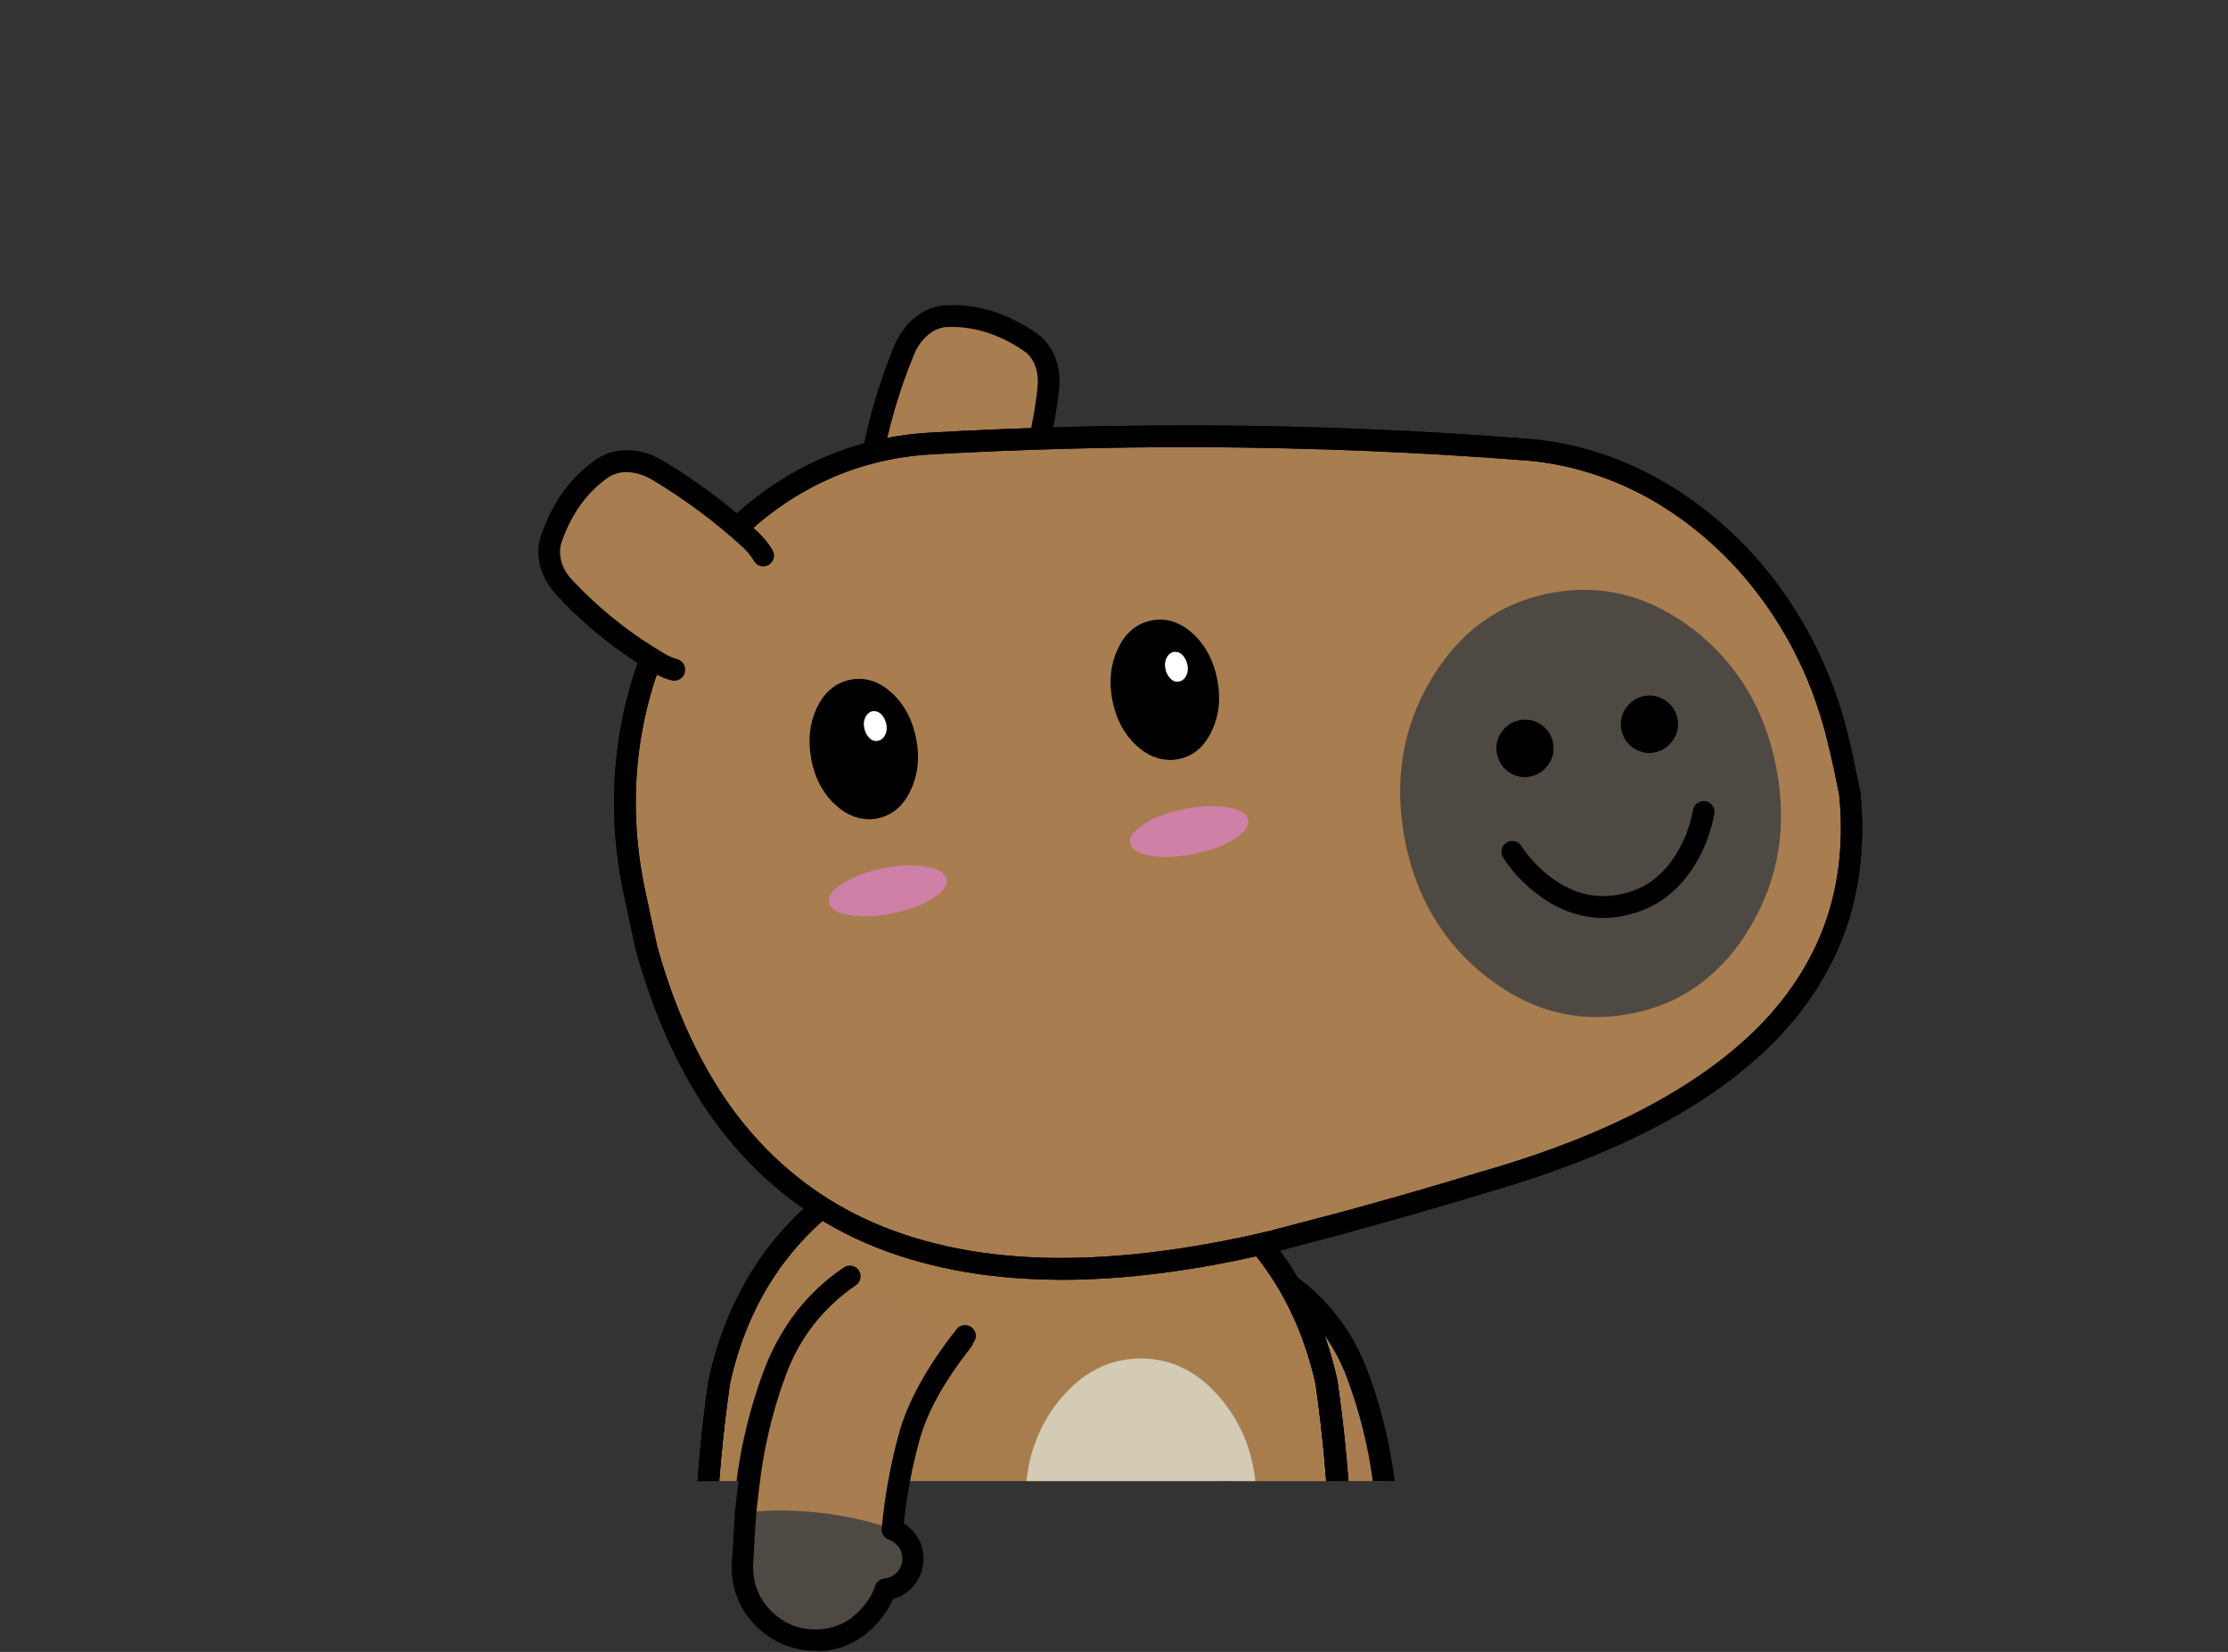 <svg width="89" height="66" viewBox="0 0 89 66" fill="none" xmlns="http://www.w3.org/2000/svg">
<rect x="0" y="0" width="89" height="66" fill="#333333" stroke="none"/>
<g clip-path="url(#clip0_173_98431)">
<path d="M54.233 54.951C54.752 56.34 55.098 57.755 55.279 59.213C55.34 59.682 55.392 60.151 55.444 60.611C53.472 60.42 51.509 60.637 49.564 61.279C49.46 60.064 49.235 58.84 48.898 57.607C48.561 56.374 47.817 55.02 46.659 53.544L51.285 51.174C52.668 52.112 53.645 53.371 54.233 54.951Z" fill="#A87D4F"/>
<path d="M52.668 66.141C52.633 66.141 52.599 66.141 52.556 66.141C51.639 66.115 50.852 65.759 50.221 65.073C49.936 64.769 49.702 64.422 49.538 64.049C49.236 63.971 48.976 63.814 48.76 63.58C48.457 63.241 48.31 62.842 48.319 62.391C48.336 61.93 48.509 61.548 48.838 61.236C48.924 61.158 49.011 61.088 49.106 61.028C48.993 59.943 48.786 58.831 48.483 57.72C48.163 56.548 47.437 55.229 46.322 53.805C46.175 53.614 46.209 53.345 46.391 53.197C46.581 53.05 46.849 53.084 46.996 53.267C48.189 54.786 48.967 56.201 49.322 57.486C49.659 58.744 49.884 60.003 49.996 61.227C49.996 61.262 49.996 61.297 49.996 61.331C49.988 61.392 49.962 61.453 49.927 61.505C49.893 61.557 49.849 61.601 49.789 61.635C49.763 61.653 49.728 61.67 49.694 61.679C49.599 61.713 49.512 61.766 49.434 61.844L49.426 61.852C49.261 62 49.184 62.173 49.175 62.399C49.166 62.625 49.236 62.816 49.391 62.981C49.521 63.12 49.685 63.198 49.893 63.224C50.057 63.241 50.195 63.354 50.256 63.51C50.385 63.866 50.576 64.188 50.844 64.465C51.319 64.978 51.89 65.238 52.573 65.255C53.265 65.273 53.853 65.056 54.354 64.578C54.856 64.101 55.106 63.536 55.132 62.851V62.842C55.141 62.703 55.132 62.564 55.115 62.443C55.115 62.425 55.115 62.417 55.115 62.399C55.08 61.8 55.046 61.21 55.011 60.637C54.959 60.177 54.907 59.708 54.847 59.248C54.665 57.833 54.319 56.435 53.818 55.081C53.265 53.596 52.331 52.398 51.025 51.513C50.826 51.383 50.775 51.105 50.913 50.914C51.042 50.714 51.319 50.662 51.509 50.801C52.979 51.8 54.026 53.145 54.639 54.794C55.167 56.209 55.521 57.668 55.712 59.153C55.772 59.621 55.824 60.099 55.876 60.559V60.568C55.876 60.576 55.876 60.576 55.876 60.585C55.919 61.158 55.954 61.748 55.98 62.347C56.005 62.521 56.014 62.703 56.005 62.894C55.98 63.814 55.625 64.596 54.959 65.229C54.319 65.837 53.55 66.141 52.668 66.141Z" fill="black"/>
<path d="M53.536 61.282C53.467 59.303 53.285 57.271 52.983 55.188C52.481 52.957 51.556 51.064 50.19 49.502C49.057 48.217 47.63 47.149 45.901 46.324C44.604 45.699 43.212 45.309 41.742 45.161H41.734C41.716 45.161 41.699 45.152 41.673 45.152C41.613 45.152 41.543 45.144 41.483 45.144H41.258C41.241 45.144 41.224 45.144 41.206 45.144H41.085C41.059 45.144 41.025 45.144 40.999 45.144H40.713C40.688 45.144 40.653 45.144 40.618 45.144H40.61H40.506C40.471 45.144 40.437 45.144 40.411 45.144C40.316 45.144 40.229 45.152 40.134 45.152C40.099 45.152 40.065 45.161 40.03 45.161C38.543 45.309 37.134 45.699 35.811 46.333C31.998 48.156 29.637 51.116 28.73 55.188C28.427 57.271 28.245 59.294 28.176 61.282C28.064 67.272 31.955 70.354 39.831 70.536C39.875 70.536 39.927 70.536 39.97 70.536L40.437 70.545C40.463 70.545 40.497 70.545 40.532 70.545H40.61C40.618 70.545 40.618 70.545 40.618 70.545H40.713C40.739 70.545 40.757 70.545 40.783 70.545H41.033C41.051 70.545 41.068 70.545 41.077 70.545C41.077 70.545 41.085 70.545 41.094 70.545C41.146 70.545 41.206 70.545 41.258 70.545L41.725 70.536C41.768 70.536 41.82 70.536 41.863 70.536C49.758 70.354 53.64 67.272 53.536 61.282Z" fill="#A87D4E"/>
<path d="M41.267 70.979H40.445H40.437L39.97 70.97H39.831H39.823C37.826 70.927 36.053 70.692 34.557 70.276C33.035 69.85 31.756 69.234 30.744 68.427C28.695 66.803 27.692 64.398 27.753 61.273V61.265C27.822 59.277 28.003 57.211 28.306 55.127C28.306 55.118 28.306 55.11 28.315 55.092C28.782 53 29.629 51.168 30.848 49.64C32.067 48.121 33.675 46.871 35.629 45.925C36.987 45.265 38.457 44.857 39.987 44.709H39.996C40.03 44.709 40.065 44.701 40.091 44.701C40.1 44.701 40.108 44.701 40.117 44.701L40.376 44.692C40.411 44.692 40.454 44.684 40.497 44.684H41.206C41.232 44.684 41.267 44.684 41.293 44.692L41.5 44.701C41.509 44.701 41.509 44.701 41.518 44.701C41.544 44.701 41.569 44.701 41.604 44.701C41.647 44.701 41.691 44.709 41.734 44.709C41.751 44.709 41.777 44.718 41.794 44.718C43.307 44.874 44.751 45.274 46.092 45.925C47.864 46.776 49.351 47.887 50.51 49.215C51.919 50.821 52.896 52.8 53.406 55.092C53.406 55.101 53.415 55.11 53.415 55.127C53.718 57.211 53.908 59.277 53.968 61.265V61.273C54.02 64.398 53.017 66.803 50.968 68.427C49.956 69.234 48.668 69.85 47.155 70.276C45.659 70.692 43.887 70.927 41.889 70.97H41.881H41.742L41.267 70.979C41.276 70.979 41.276 70.979 41.267 70.979ZM40.445 70.111H41.267L41.734 70.102H41.742H41.872C45.694 70.015 48.573 69.217 50.432 67.749C51.34 67.029 52.023 66.126 52.464 65.067C52.913 63.999 53.121 62.723 53.095 61.299C53.026 59.355 52.844 57.323 52.55 55.275C52.066 53.13 51.158 51.29 49.853 49.797C48.763 48.555 47.371 47.522 45.702 46.715C44.457 46.116 43.108 45.734 41.699 45.595C41.691 45.595 41.673 45.595 41.665 45.595C41.656 45.595 41.639 45.595 41.63 45.586C41.569 45.586 41.518 45.578 41.457 45.578L41.249 45.56C41.232 45.56 41.215 45.56 41.198 45.56H40.506C40.489 45.56 40.471 45.56 40.454 45.56C40.445 45.56 40.437 45.56 40.428 45.56L40.16 45.569C40.134 45.569 40.1 45.578 40.065 45.578C38.638 45.717 37.264 46.099 36.001 46.706C34.16 47.592 32.655 48.764 31.522 50.179C30.39 51.594 29.594 53.304 29.162 55.266C28.868 57.315 28.678 59.337 28.617 61.291C28.591 62.714 28.807 63.99 29.248 65.058C29.689 66.117 30.372 67.02 31.28 67.741C33.139 69.217 36.019 70.007 39.84 70.093H39.97H39.978L40.445 70.111Z" fill="black"/>
<path d="M41.267 70.979H40.445H40.437L39.97 70.97H39.831H39.823C37.826 70.927 36.053 70.692 34.557 70.276C33.035 69.85 31.756 69.234 30.744 68.427C28.695 66.803 27.692 64.398 27.753 61.273V61.265C27.822 59.277 28.003 57.211 28.306 55.127C28.306 55.118 28.306 55.11 28.315 55.092C28.782 53 29.629 51.168 30.848 49.64C32.067 48.121 33.675 46.871 35.629 45.925C36.987 45.265 38.457 44.857 39.987 44.709H39.996C40.03 44.709 40.065 44.701 40.091 44.701C40.1 44.701 40.108 44.701 40.117 44.701L40.376 44.692C40.411 44.692 40.454 44.684 40.497 44.684H41.206C41.232 44.684 41.267 44.684 41.293 44.692L41.5 44.701C41.509 44.701 41.509 44.701 41.518 44.701C41.544 44.701 41.569 44.701 41.604 44.701C41.647 44.701 41.691 44.709 41.734 44.709C41.751 44.709 41.777 44.718 41.794 44.718C43.307 44.874 44.751 45.274 46.092 45.925C47.864 46.776 49.351 47.887 50.51 49.215C51.919 50.821 52.896 52.8 53.406 55.092C53.406 55.101 53.415 55.11 53.415 55.127C53.718 57.211 53.908 59.277 53.968 61.265V61.273C54.02 64.398 53.017 66.803 50.968 68.427C49.956 69.234 48.668 69.85 47.155 70.276C45.659 70.692 43.887 70.927 41.889 70.97H41.881H41.742L41.267 70.979C41.276 70.979 41.276 70.979 41.267 70.979ZM40.445 70.111H41.267L41.734 70.102H41.742H41.872C45.694 70.015 48.573 69.217 50.432 67.749C51.34 67.029 52.023 66.126 52.464 65.067C52.913 63.999 53.121 62.723 53.095 61.299C53.026 59.355 52.844 57.323 52.55 55.275C52.066 53.13 51.158 51.29 49.853 49.797C48.763 48.555 47.371 47.522 45.702 46.715C44.457 46.116 43.108 45.734 41.699 45.595C41.691 45.595 41.673 45.595 41.665 45.595C41.656 45.595 41.639 45.595 41.63 45.586C41.569 45.586 41.518 45.578 41.457 45.578L41.249 45.56C41.232 45.56 41.215 45.56 41.198 45.56H40.506C40.489 45.56 40.471 45.56 40.454 45.56C40.445 45.56 40.437 45.56 40.428 45.56L40.16 45.569C40.134 45.569 40.1 45.578 40.065 45.578C38.638 45.717 37.264 46.099 36.001 46.706C34.16 47.592 32.655 48.764 31.522 50.179C30.39 51.594 29.594 53.304 29.162 55.266C28.868 57.315 28.678 59.337 28.617 61.291C28.591 62.714 28.807 63.99 29.248 65.058C29.689 66.117 30.372 67.02 31.28 67.741C33.139 69.217 36.019 70.007 39.84 70.093H39.97H39.978L40.445 70.111Z" fill="black"/>
<path d="M41.742 45.161C41.69 45.152 41.63 45.144 41.578 45.144C41.552 45.144 41.517 45.144 41.492 45.144C41.552 45.152 41.621 45.152 41.682 45.152C41.708 45.152 41.725 45.152 41.742 45.161Z" fill="#A87D4F"/>
<path d="M45.573 54.276C44.302 54.276 43.212 54.84 42.304 55.96C41.405 57.08 40.956 58.426 40.956 60.006C40.956 61.586 41.405 62.931 42.304 64.051C43.212 65.171 44.302 65.735 45.573 65.735C46.844 65.735 47.933 65.171 48.832 64.051C49.74 62.931 50.19 61.586 50.19 60.006C50.19 58.426 49.74 57.072 48.832 55.96C47.933 54.84 46.844 54.276 45.573 54.276Z" fill="#D3CBB4"/>
<path d="M41.267 70.979H40.445H40.437L39.97 70.97H39.831H39.823C37.826 70.927 36.053 70.692 34.557 70.276C33.035 69.85 31.756 69.234 30.744 68.427C28.695 66.803 27.692 64.398 27.753 61.273V61.265C27.822 59.277 28.003 57.211 28.306 55.127C28.306 55.118 28.306 55.11 28.315 55.092C28.782 53 29.629 51.168 30.848 49.64C32.067 48.121 33.675 46.871 35.629 45.925C36.987 45.265 38.457 44.857 39.987 44.709H39.996C40.03 44.709 40.065 44.701 40.091 44.701C40.1 44.701 40.108 44.701 40.117 44.701L40.376 44.692C40.411 44.692 40.454 44.684 40.497 44.684H41.206C41.232 44.684 41.267 44.684 41.293 44.692L41.5 44.701C41.509 44.701 41.509 44.701 41.518 44.701C41.544 44.701 41.569 44.701 41.604 44.701C41.665 44.701 41.716 44.709 41.777 44.709C41.812 44.709 41.846 44.718 41.881 44.727C43.359 44.883 44.777 45.291 46.092 45.925C48.046 46.871 49.654 48.121 50.873 49.64C52.092 51.168 52.939 53 53.415 55.092C53.415 55.101 53.424 55.11 53.424 55.127C53.726 57.211 53.916 59.277 53.977 61.265V61.273C54.029 64.398 53.026 66.803 50.977 68.427C49.965 69.234 48.677 69.85 47.164 70.276C45.668 70.692 43.895 70.927 41.898 70.97H41.889H41.751L41.267 70.979C41.276 70.979 41.276 70.979 41.267 70.979ZM40.445 70.111H41.267L41.734 70.102H41.742H41.872C45.694 70.015 48.573 69.217 50.432 67.749C51.34 67.029 52.023 66.126 52.464 65.067C52.913 63.999 53.121 62.723 53.095 61.299C53.026 59.355 52.844 57.323 52.55 55.275C52.109 53.321 51.314 51.611 50.181 50.187C49.048 48.764 47.544 47.6 45.702 46.715C44.457 46.116 43.108 45.734 41.699 45.595C41.691 45.595 41.691 45.595 41.682 45.595H41.673C41.665 45.595 41.647 45.595 41.639 45.586C41.578 45.586 41.526 45.578 41.466 45.578L41.249 45.56C41.232 45.56 41.215 45.56 41.198 45.56H40.506C40.489 45.56 40.471 45.56 40.454 45.56C40.445 45.56 40.437 45.56 40.428 45.56L40.16 45.569C40.134 45.569 40.1 45.578 40.065 45.578C38.638 45.717 37.264 46.099 36.001 46.706C34.16 47.592 32.655 48.764 31.522 50.179C30.39 51.594 29.594 53.304 29.162 55.266C28.868 57.315 28.678 59.337 28.617 61.291C28.591 62.714 28.807 63.99 29.248 65.058C29.689 66.117 30.372 67.02 31.28 67.741C33.139 69.217 36.019 70.007 39.84 70.093H39.97H39.978L40.445 70.111Z" fill="black"/>
<path d="M30.901 54.951C30.382 56.34 30.036 57.755 29.855 59.213C29.794 59.682 29.742 60.151 29.69 60.611C31.662 60.42 33.624 60.637 35.57 61.279C35.673 60.064 35.898 58.84 36.236 57.607C36.573 56.375 37.316 55.02 38.475 53.544L33.849 51.175C32.466 52.112 31.489 53.371 30.901 54.951Z" fill="#A87D4F"/>
<path d="M32.466 66.141C31.592 66.141 30.823 65.837 30.174 65.229C29.509 64.596 29.154 63.814 29.128 62.894C29.119 62.703 29.128 62.521 29.154 62.347C29.189 61.748 29.223 61.158 29.258 60.585V60.576V60.568C29.31 60.099 29.362 59.63 29.422 59.161C29.612 57.677 29.976 56.21 30.494 54.803C31.108 53.154 32.154 51.808 33.607 50.827C33.806 50.697 34.074 50.749 34.203 50.94C34.333 51.14 34.281 51.409 34.091 51.539C32.794 52.425 31.852 53.623 31.298 55.107C30.797 56.453 30.451 57.859 30.269 59.274C30.209 59.734 30.157 60.203 30.105 60.663C30.062 61.236 30.027 61.826 30.001 62.425C30.001 62.443 30.001 62.451 30.001 62.469C29.984 62.59 29.976 62.729 29.984 62.868V62.877C30.001 63.571 30.261 64.135 30.762 64.613C31.264 65.091 31.852 65.308 32.543 65.29C33.235 65.273 33.797 65.012 34.273 64.5C34.541 64.222 34.74 63.901 34.861 63.545C34.913 63.389 35.059 63.276 35.224 63.259C35.431 63.233 35.596 63.155 35.725 63.016C35.881 62.842 35.95 62.66 35.941 62.434C35.933 62.208 35.855 62.035 35.691 61.887L35.682 61.878C35.604 61.8 35.518 61.748 35.423 61.714C35.388 61.705 35.362 61.687 35.328 61.67C35.276 61.635 35.224 61.592 35.189 61.54C35.155 61.488 35.129 61.427 35.12 61.358C35.111 61.323 35.111 61.288 35.12 61.253C35.232 60.021 35.457 58.762 35.794 57.512C36.14 56.227 36.919 54.803 38.112 53.293C38.259 53.102 38.535 53.076 38.717 53.223C38.907 53.371 38.933 53.649 38.786 53.831C37.671 55.255 36.944 56.574 36.624 57.746C36.322 58.849 36.114 59.96 36.002 61.054C36.097 61.114 36.184 61.184 36.27 61.262C36.599 61.575 36.772 61.957 36.789 62.417C36.797 62.868 36.65 63.267 36.348 63.606C36.132 63.84 35.872 63.997 35.57 64.075C35.405 64.448 35.172 64.795 34.887 65.099C34.255 65.776 33.469 66.141 32.552 66.167C32.535 66.141 32.5 66.141 32.466 66.141Z" fill="black"/>
<path d="M34.772 19.289C34.745 19.049 34.75 18.796 34.793 18.535C35.057 17.023 35.502 15.505 36.119 13.987C36.28 13.595 36.516 13.275 36.824 13.021C37.13 12.779 37.452 12.645 37.801 12.621C38.963 12.569 40.081 12.92 41.155 13.662C41.419 13.842 41.616 14.105 41.753 14.447C41.885 14.782 41.919 15.147 41.869 15.542C41.694 17.161 41.287 18.727 40.638 20.247C40.554 20.452 40.448 20.629 40.322 20.779L34.772 19.289Z" fill="#A87D4F"/>
<path d="M40.32 21.225C40.222 21.223 40.127 21.197 40.044 21.13C39.855 20.979 39.833 20.703 39.988 20.52C40.085 20.404 40.168 20.254 40.24 20.091C40.87 18.618 41.274 17.076 41.442 15.507C41.476 15.177 41.456 14.888 41.352 14.62C41.253 14.357 41.108 14.163 40.911 14.03C39.922 13.344 38.88 13.022 37.831 13.065C37.57 13.077 37.328 13.173 37.091 13.363C36.838 13.575 36.653 13.834 36.515 14.155C35.91 15.631 35.474 17.132 35.222 18.603C35.184 18.827 35.184 19.044 35.205 19.245C35.232 19.485 35.059 19.702 34.828 19.725C34.589 19.753 34.373 19.579 34.35 19.347C34.316 19.069 34.326 18.779 34.376 18.47C34.376 18.47 34.376 18.47 34.378 18.458C34.634 16.919 35.09 15.36 35.716 13.825C35.911 13.362 36.188 12.98 36.544 12.69C36.544 12.69 36.544 12.69 36.551 12.685C36.921 12.384 37.34 12.22 37.775 12.195C37.775 12.195 37.782 12.19 37.787 12.197C39.038 12.133 40.25 12.51 41.402 13.312C41.739 13.546 41.995 13.874 42.158 14.294C42.305 14.693 42.36 15.129 42.3 15.597C42.12 17.252 41.698 18.872 41.039 20.422C40.938 20.661 40.808 20.878 40.659 21.056C40.574 21.174 40.45 21.224 40.32 21.225Z" fill="black"/>
<path d="M71.689 25.158C70.902 23.795 69.96 22.597 68.844 21.555C67.721 20.514 66.501 19.68 65.17 19.064C63.804 18.439 62.394 18.065 60.942 17.961C56.731 17.631 52.486 17.449 48.206 17.432C48.059 17.432 47.912 17.432 47.765 17.432C44.263 17.423 40.744 17.518 37.19 17.718C35.202 17.822 33.351 18.387 31.648 19.411C30.974 19.819 30.342 20.279 29.763 20.8C28.924 21.547 28.181 22.406 27.524 23.387C26.4 25.054 25.647 26.92 25.258 28.969C24.852 31.105 24.869 33.275 25.31 35.48C25.483 36.313 25.656 37.138 25.838 37.954C28.89 48.918 37.199 52.808 50.748 49.622L53.592 48.875C53.809 48.814 54.016 48.762 54.232 48.701C55.953 48.233 57.665 47.729 59.385 47.208C69.77 44.196 74.594 39.039 73.877 31.73C73.738 31.044 73.591 30.349 73.427 29.655C73.073 28.049 72.493 26.556 71.689 25.158Z" fill="#A87D4F"/>
<path d="M42.404 51.132C42.119 51.132 41.842 51.123 41.565 51.115C38.79 51.028 36.3 50.472 34.181 49.483C32.054 48.484 30.239 47.017 28.777 45.107C27.333 43.215 26.209 40.845 25.431 38.067C25.431 38.058 25.431 38.05 25.422 38.05C25.241 37.233 25.059 36.4 24.887 35.575C24.428 33.327 24.411 31.078 24.826 28.891C25.224 26.79 26.011 24.863 27.152 23.153C27.826 22.146 28.604 21.251 29.46 20.488C30.066 19.949 30.723 19.463 31.415 19.046C33.178 17.987 35.115 17.397 37.164 17.284C40.709 17.084 44.28 16.989 47.765 16.998C47.912 16.998 48.059 16.998 48.206 16.998C52.477 17.015 56.774 17.197 60.976 17.527C62.472 17.64 63.942 18.022 65.343 18.673C66.709 19.307 67.98 20.175 69.13 21.243C70.271 22.302 71.257 23.552 72.052 24.941C72.874 26.365 73.479 27.91 73.859 29.533C74.024 30.236 74.171 30.94 74.309 31.625C74.309 31.643 74.318 31.651 74.318 31.669C74.499 33.553 74.326 35.315 73.799 36.93C73.263 38.544 72.364 40.038 71.118 41.366C69.882 42.685 68.274 43.883 66.346 44.916C64.426 45.949 62.126 46.852 59.515 47.608C57.803 48.128 56.065 48.632 54.353 49.101C54.137 49.161 53.921 49.222 53.705 49.283L50.86 50.038H50.851C47.791 50.767 44.946 51.132 42.404 51.132ZM26.261 37.841C27.005 40.506 28.086 42.781 29.46 44.578C30.835 46.366 32.538 47.755 34.544 48.693C36.559 49.639 38.928 50.16 41.591 50.247C44.272 50.334 47.324 49.977 50.653 49.196L53.489 48.45C53.696 48.398 53.912 48.337 54.128 48.276C55.84 47.807 57.57 47.304 59.273 46.783C59.273 46.783 59.273 46.783 59.282 46.783C61.832 46.045 64.08 45.16 65.939 44.152C67.79 43.154 69.32 42.017 70.496 40.767C71.655 39.525 72.493 38.145 72.986 36.652C73.479 35.167 73.643 33.518 73.47 31.773C73.341 31.096 73.194 30.41 73.029 29.733C72.666 28.188 72.096 26.729 71.317 25.375C70.556 24.055 69.631 22.884 68.55 21.877C67.47 20.869 66.268 20.053 64.988 19.463C63.674 18.864 62.308 18.5 60.916 18.395C56.731 18.065 52.46 17.892 48.206 17.866C48.059 17.866 47.912 17.866 47.765 17.866C44.289 17.857 40.744 17.953 37.216 18.152C35.305 18.256 33.507 18.803 31.873 19.784C31.224 20.175 30.61 20.626 30.048 21.13C29.244 21.85 28.509 22.692 27.878 23.639C26.797 25.245 26.062 27.068 25.682 29.047C25.284 31.113 25.302 33.249 25.734 35.393C25.907 36.209 26.08 37.034 26.261 37.841Z" fill="black"/>
<path d="M70.954 30.662C70.505 28.344 69.398 26.503 67.634 25.141C65.87 23.786 63.959 23.3 61.91 23.7C59.861 24.099 58.279 25.262 57.146 27.181C56.013 29.099 55.676 31.226 56.117 33.544C56.186 33.917 56.281 34.282 56.385 34.629C56.938 36.452 57.959 37.928 59.429 39.065C59.895 39.421 60.362 39.716 60.847 39.951C62.204 40.611 63.639 40.793 65.153 40.498C66.596 40.22 67.816 39.56 68.801 38.518C69.035 38.284 69.251 38.023 69.45 37.746C69.614 37.52 69.778 37.277 69.925 37.017C71.058 35.107 71.404 32.98 70.954 30.662Z" fill="#4E4943"/>
<path d="M42.404 51.132C42.119 51.132 41.842 51.123 41.565 51.115C38.79 51.028 36.3 50.472 34.181 49.483C32.054 48.484 30.239 47.017 28.777 45.107C27.333 43.215 26.209 40.845 25.431 38.067C25.431 38.058 25.431 38.05 25.422 38.05C25.241 37.233 25.059 36.4 24.887 35.575C24.428 33.327 24.411 31.078 24.826 28.891C25.224 26.79 26.011 24.863 27.152 23.153C27.826 22.146 28.604 21.251 29.46 20.488C30.066 19.949 30.723 19.463 31.415 19.046C33.178 17.987 35.115 17.397 37.164 17.284C40.709 17.084 44.28 16.989 47.765 16.998C47.912 16.998 48.059 16.998 48.206 16.998C52.477 17.015 56.774 17.197 60.976 17.527C62.472 17.64 63.942 18.022 65.343 18.673C66.709 19.307 67.98 20.175 69.13 21.243C70.271 22.302 71.257 23.552 72.052 24.941C72.874 26.365 73.479 27.91 73.859 29.533C74.024 30.236 74.171 30.94 74.309 31.625C74.309 31.643 74.318 31.651 74.318 31.669C74.499 33.553 74.326 35.315 73.799 36.93C73.263 38.544 72.364 40.038 71.118 41.366C69.882 42.685 68.274 43.883 66.346 44.916C64.426 45.949 62.126 46.852 59.515 47.608C57.803 48.128 56.065 48.632 54.353 49.101C54.137 49.161 53.921 49.222 53.705 49.283L50.86 50.038H50.851C47.791 50.767 44.946 51.132 42.404 51.132ZM26.261 37.841C27.005 40.506 28.086 42.781 29.46 44.578C30.835 46.366 32.538 47.755 34.544 48.693C36.559 49.639 38.928 50.16 41.591 50.247C44.272 50.334 47.324 49.977 50.653 49.196L53.489 48.45C53.696 48.398 53.912 48.337 54.128 48.276C55.84 47.807 57.57 47.304 59.273 46.783C59.273 46.783 59.273 46.783 59.282 46.783C61.832 46.045 64.08 45.16 65.939 44.152C67.79 43.154 69.32 42.017 70.496 40.767C71.655 39.525 72.493 38.145 72.986 36.652C73.479 35.167 73.643 33.518 73.47 31.773C73.341 31.096 73.194 30.41 73.029 29.733C72.666 28.188 72.096 26.729 71.317 25.375C70.556 24.055 69.631 22.884 68.55 21.877C67.47 20.869 66.268 20.053 64.988 19.463C63.674 18.864 62.308 18.5 60.916 18.395C56.731 18.065 52.46 17.892 48.206 17.866C48.059 17.866 47.912 17.866 47.765 17.866C44.289 17.857 40.744 17.953 37.216 18.152C35.305 18.256 33.507 18.803 31.873 19.784C31.224 20.175 30.61 20.626 30.048 21.13C29.244 21.85 28.509 22.692 27.878 23.639C26.797 25.245 26.062 27.068 25.682 29.047C25.284 31.113 25.302 33.249 25.734 35.393C25.907 36.209 26.08 37.034 26.261 37.841Z" fill="black"/>
<path d="M61.623 29.764C61.589 29.573 61.485 29.416 61.321 29.312C61.156 29.2 60.983 29.165 60.793 29.208C60.603 29.243 60.447 29.347 60.343 29.503C60.24 29.66 60.197 29.842 60.24 30.033C60.283 30.224 60.378 30.38 60.534 30.484C60.698 30.597 60.871 30.632 61.061 30.597C61.251 30.562 61.407 30.458 61.511 30.293C61.623 30.137 61.658 29.955 61.623 29.764ZM66.586 28.8C66.552 28.609 66.448 28.453 66.284 28.349C66.119 28.236 65.946 28.201 65.748 28.244C65.557 28.279 65.402 28.383 65.298 28.54C65.194 28.696 65.151 28.878 65.194 29.069C65.229 29.26 65.332 29.416 65.488 29.521C65.652 29.634 65.825 29.668 66.016 29.634C66.206 29.599 66.361 29.495 66.465 29.33C66.586 29.165 66.629 28.991 66.586 28.8Z" fill="black"/>
<path d="M60.914 31.049C60.689 31.049 60.473 30.979 60.274 30.849C60.024 30.675 59.859 30.423 59.799 30.12C59.738 29.816 59.799 29.512 59.972 29.26C60.145 29.008 60.395 28.835 60.698 28.774C61.001 28.713 61.295 28.774 61.554 28.948C61.813 29.121 61.978 29.373 62.038 29.677C62.099 29.981 62.038 30.285 61.857 30.536C61.684 30.797 61.433 30.962 61.13 31.022C61.061 31.04 60.992 31.049 60.914 31.049ZM60.931 29.616C60.914 29.616 60.888 29.616 60.871 29.625C60.793 29.642 60.741 29.677 60.689 29.738C60.646 29.807 60.638 29.868 60.655 29.946C60.672 30.024 60.707 30.076 60.767 30.128C60.767 30.128 60.767 30.128 60.776 30.128C60.845 30.172 60.897 30.189 60.975 30.172C61.053 30.154 61.104 30.12 61.148 30.05C61.148 30.05 61.148 30.041 61.156 30.041C61.2 29.972 61.217 29.92 61.2 29.842C61.182 29.764 61.148 29.712 61.078 29.668C61.027 29.634 60.983 29.616 60.931 29.616ZM65.886 30.085C65.661 30.085 65.445 30.015 65.246 29.885C64.995 29.712 64.831 29.46 64.77 29.156C64.71 28.852 64.77 28.548 64.943 28.297C65.116 28.045 65.367 27.871 65.67 27.81C65.972 27.75 66.266 27.81 66.526 27.984C66.785 28.158 66.949 28.409 67.01 28.713C67.07 29.017 67.01 29.321 66.828 29.573C66.655 29.833 66.405 29.998 66.102 30.059C66.033 30.076 65.955 30.085 65.886 30.085ZM65.903 28.652C65.886 28.652 65.86 28.652 65.843 28.661C65.765 28.678 65.713 28.713 65.661 28.774C65.618 28.843 65.6 28.904 65.618 28.982C65.635 29.061 65.67 29.113 65.73 29.165C65.799 29.208 65.851 29.225 65.929 29.208C66.007 29.191 66.059 29.156 66.102 29.087C66.102 29.087 66.102 29.078 66.111 29.078C66.154 29.008 66.171 28.956 66.154 28.878C66.137 28.8 66.102 28.748 66.033 28.705C65.998 28.67 65.955 28.652 65.903 28.652Z" fill="black"/>
<path d="M30.482 22.205C30.361 21.997 30.205 21.797 30.015 21.615C28.899 20.564 27.637 19.618 26.236 18.776C25.873 18.559 25.493 18.446 25.095 18.429C24.706 18.42 24.369 18.507 24.075 18.707C23.115 19.366 22.432 20.313 22.017 21.554C21.913 21.858 21.913 22.188 22.017 22.544C22.112 22.891 22.302 23.203 22.579 23.499C23.686 24.688 24.948 25.695 26.375 26.52C26.565 26.633 26.755 26.711 26.945 26.754L30.482 22.205Z" fill="#A87D4F"/>
<path d="M26.945 27.197C26.911 27.197 26.876 27.197 26.841 27.188C26.608 27.136 26.383 27.041 26.158 26.91C24.706 26.068 23.392 25.026 22.268 23.811C21.939 23.464 21.714 23.082 21.593 22.674C21.472 22.231 21.472 21.814 21.602 21.433C22.051 20.087 22.795 19.054 23.833 18.342C23.833 18.342 23.841 18.342 23.841 18.333C24.213 18.09 24.637 17.977 25.112 17.986C25.112 17.986 25.112 17.986 25.121 17.986C25.588 18.003 26.037 18.142 26.461 18.394C27.879 19.245 29.176 20.217 30.309 21.285C30.309 21.285 30.309 21.285 30.317 21.294C30.534 21.511 30.724 21.736 30.862 21.979C30.983 22.188 30.914 22.448 30.706 22.57C30.499 22.691 30.239 22.622 30.119 22.413C30.015 22.24 29.885 22.075 29.721 21.91C28.631 20.903 27.386 19.965 26.02 19.149C25.718 18.976 25.406 18.88 25.086 18.863C24.792 18.854 24.533 18.924 24.317 19.062C23.444 19.662 22.812 20.547 22.423 21.693C22.354 21.919 22.354 22.162 22.423 22.431C22.501 22.709 22.648 22.96 22.881 23.195C23.954 24.341 25.199 25.33 26.582 26.138C26.738 26.224 26.885 26.285 27.04 26.329C27.274 26.39 27.412 26.624 27.36 26.85C27.317 27.058 27.136 27.197 26.945 27.197Z" fill="black"/>
<path d="M36.174 29.603C36.047 28.947 35.787 28.424 35.376 28.038C34.955 27.644 34.52 27.491 34.061 27.582C33.593 27.675 33.247 27.982 33.013 28.506C32.76 29.024 32.706 29.609 32.834 30.264C32.959 30.911 33.226 31.424 33.647 31.817C34.068 32.211 34.504 32.364 34.971 32.271C35.43 32.18 35.776 31.873 36.01 31.349C36.246 30.834 36.3 30.249 36.174 29.603ZM34.929 28.418C35.053 28.42 35.163 28.486 35.257 28.609C35.352 28.732 35.399 28.881 35.413 29.046C35.419 29.213 35.383 29.344 35.299 29.458C35.213 29.563 35.108 29.61 34.984 29.609C34.86 29.607 34.75 29.54 34.664 29.416C34.569 29.293 34.523 29.143 34.51 28.987C34.504 28.82 34.539 28.68 34.624 28.575C34.706 28.453 34.812 28.405 34.929 28.418Z" fill="black"/>
<path d="M35.263 28.607C35.169 28.484 35.059 28.418 34.935 28.416C34.818 28.404 34.714 28.46 34.628 28.565C34.545 28.679 34.5 28.811 34.514 28.976C34.529 29.141 34.574 29.283 34.668 29.405C34.763 29.528 34.873 29.595 34.988 29.598C35.112 29.6 35.218 29.553 35.303 29.448C35.387 29.334 35.423 29.203 35.417 29.036C35.404 28.88 35.349 28.731 35.263 28.607Z" fill="white"/>
<path d="M34.707 32.73C34.23 32.727 33.769 32.535 33.347 32.133C32.862 31.681 32.551 31.08 32.409 30.348C32.265 29.608 32.335 28.922 32.608 28.329C32.904 27.67 33.366 27.278 33.969 27.158C34.573 27.039 35.147 27.226 35.668 27.724C36.144 28.177 36.455 28.778 36.599 29.519C36.741 30.25 36.678 30.926 36.398 31.529C36.102 32.188 35.649 32.579 35.045 32.698C34.935 32.72 34.814 32.735 34.707 32.73ZM34.316 27.991C34.264 27.993 34.203 27.996 34.143 28.008C34.143 28.008 34.143 28.008 34.135 28.009C33.71 28.093 33.511 28.433 33.399 28.676C33.193 29.115 33.155 29.599 33.266 30.17C33.375 30.731 33.59 31.157 33.946 31.493C34.151 31.682 34.462 31.921 34.887 31.837C35.303 31.755 35.502 31.415 35.612 31.163C35.612 31.163 35.612 31.163 35.61 31.155C35.816 30.716 35.855 30.232 35.747 29.678C35.636 29.108 35.42 28.674 35.073 28.345C34.901 28.184 34.651 27.987 34.316 27.991Z" fill="black"/>
<path d="M35.288 34.691C34.635 34.821 34.099 35.015 33.676 35.284C33.252 35.553 33.064 35.811 33.112 36.057C33.16 36.304 33.43 36.471 33.923 36.558C34.417 36.646 34.985 36.622 35.639 36.493C36.284 36.365 36.819 36.171 37.243 35.902C37.668 35.641 37.864 35.382 37.815 35.127C37.765 34.872 37.497 34.713 36.995 34.627C36.51 34.538 35.942 34.562 35.288 34.691Z" fill="#CF80A6"/>
<path d="M48.201 27.235C48.074 26.579 47.813 26.056 47.403 25.669C46.982 25.276 46.546 25.123 46.087 25.214C45.62 25.307 45.273 25.614 45.04 26.137C44.787 26.656 44.733 27.241 44.86 27.896C44.986 28.543 45.253 29.055 45.674 29.449C46.095 29.843 46.53 29.995 46.998 29.903C47.457 29.812 47.812 29.503 48.046 28.98C48.273 28.466 48.327 27.881 48.201 27.235ZM46.964 26.048C47.088 26.05 47.198 26.116 47.293 26.239C47.387 26.362 47.434 26.512 47.448 26.677C47.454 26.843 47.418 26.974 47.334 27.088C47.249 27.193 47.143 27.241 47.019 27.239C46.895 27.237 46.785 27.17 46.699 27.046C46.605 26.923 46.558 26.773 46.545 26.617C46.539 26.45 46.574 26.311 46.66 26.206C46.733 26.085 46.839 26.037 46.964 26.048Z" fill="black"/>
<path d="M47.29 26.239C47.196 26.116 47.086 26.05 46.962 26.048C46.845 26.036 46.741 26.092 46.655 26.197C46.572 26.311 46.527 26.443 46.541 26.608C46.555 26.773 46.6 26.915 46.695 27.037C46.789 27.16 46.899 27.227 47.015 27.23C47.139 27.232 47.244 27.185 47.33 27.079C47.414 26.966 47.45 26.835 47.444 26.668C47.43 26.503 47.376 26.363 47.29 26.239Z" fill="white"/>
<path d="M46.734 30.362C46.257 30.359 45.796 30.167 45.374 29.765C44.889 29.313 44.578 28.712 44.436 27.98C44.292 27.24 44.362 26.554 44.635 25.961C44.93 25.302 45.393 24.91 45.996 24.79C46.599 24.671 47.174 24.858 47.694 25.355C48.171 25.809 48.482 26.41 48.626 27.151C48.768 27.882 48.705 28.558 48.425 29.161C48.129 29.82 47.676 30.211 47.072 30.33C46.962 30.352 46.841 30.367 46.734 30.362ZM46.343 25.623C46.291 25.625 46.229 25.628 46.17 25.64C46.17 25.64 46.17 25.64 46.161 25.641C45.736 25.725 45.538 26.065 45.426 26.308C45.22 26.747 45.182 27.232 45.292 27.802C45.402 28.363 45.617 28.789 45.973 29.125C46.178 29.314 46.489 29.553 46.914 29.469C47.33 29.387 47.529 29.047 47.639 28.795C47.639 28.795 47.639 28.795 47.637 28.787C47.843 28.348 47.882 27.863 47.774 27.31C47.663 26.74 47.447 26.306 47.1 25.977C46.928 25.817 46.678 25.619 46.343 25.623Z" fill="black"/>
<path d="M47.324 32.321C46.67 32.451 46.135 32.645 45.711 32.914C45.287 33.183 45.099 33.441 45.147 33.687C45.195 33.934 45.466 34.1 45.959 34.188C46.452 34.276 47.02 34.252 47.674 34.123C48.319 33.995 48.863 33.799 49.286 33.53C49.712 33.269 49.908 33.01 49.859 32.755C49.809 32.5 49.54 32.342 49.039 32.256C48.537 32.169 47.969 32.194 47.324 32.321Z" fill="#CF80A6"/>
<path d="M64.053 36.674C63.076 36.674 62.133 36.318 61.26 35.606C60.785 35.224 60.378 34.781 60.05 34.269C59.92 34.07 59.972 33.8 60.171 33.67C60.369 33.54 60.638 33.592 60.767 33.792C61.044 34.217 61.39 34.599 61.796 34.929C62.73 35.684 63.698 35.945 64.745 35.728C65.791 35.511 66.569 34.886 67.131 33.818C67.373 33.358 67.537 32.872 67.632 32.359C67.676 32.125 67.9 31.969 68.134 32.012C68.367 32.056 68.523 32.281 68.48 32.516C68.367 33.115 68.177 33.688 67.892 34.226C67.209 35.519 66.206 36.309 64.909 36.578C64.632 36.639 64.338 36.674 64.053 36.674Z" fill="black"/>
</g>
<path d="M36.095 61.349C35.974 61.227 35.827 61.14 35.663 61.088C33.709 60.446 31.755 60.229 29.783 60.42C29.74 61.002 29.706 61.592 29.68 62.2C29.654 62.356 29.654 62.512 29.662 62.686C29.688 63.493 29.991 64.17 30.57 64.717C31.158 65.273 31.859 65.533 32.663 65.507C33.467 65.481 34.15 65.177 34.695 64.578C35.006 64.257 35.231 63.884 35.378 63.467C35.689 63.432 35.948 63.302 36.147 63.085C36.372 62.833 36.484 62.529 36.476 62.2C36.476 61.87 36.346 61.583 36.095 61.349Z" fill="#4E4943"/>
<path d="M31.003 54.76C30.484 56.149 30.138 57.564 29.956 59.022C29.896 59.491 29.844 59.96 29.792 60.42C31.764 60.229 33.726 60.446 35.672 61.088C35.775 59.873 36 58.649 36.337 57.416C36.675 56.183 37.418 54.829 38.577 53.353L33.951 50.983C32.568 51.921 31.591 53.18 31.003 54.76Z" fill="#A87D4F"/>
<path d="M32.568 65.95C31.694 65.95 30.925 65.646 30.276 65.038C29.61 64.404 29.256 63.623 29.23 62.703C29.221 62.512 29.23 62.33 29.256 62.156C29.291 61.557 29.325 60.967 29.36 60.394V60.385V60.376C29.412 59.908 29.463 59.439 29.524 58.97C29.714 57.486 30.077 56.018 30.596 54.612C31.21 52.963 32.256 51.617 33.709 50.636C33.908 50.506 34.176 50.558 34.306 50.749C34.435 50.949 34.383 51.218 34.193 51.348C32.896 52.233 31.954 53.431 31.4 54.916C30.899 56.261 30.553 57.668 30.371 59.083C30.311 59.543 30.259 60.012 30.207 60.472C30.164 61.045 30.129 61.635 30.103 62.234C30.103 62.252 30.103 62.26 30.103 62.278C30.086 62.399 30.077 62.538 30.086 62.677V62.686C30.103 63.38 30.363 63.944 30.864 64.422C31.366 64.899 31.954 65.116 32.645 65.099C33.337 65.082 33.899 64.821 34.375 64.309C34.643 64.031 34.842 63.71 34.963 63.354C35.014 63.198 35.161 63.085 35.326 63.068C35.533 63.041 35.697 62.963 35.827 62.825C35.983 62.651 36.052 62.469 36.043 62.243C36.035 62.017 35.957 61.843 35.793 61.696L35.784 61.687C35.706 61.609 35.62 61.557 35.525 61.522C35.49 61.514 35.464 61.496 35.429 61.479C35.378 61.444 35.326 61.401 35.291 61.349C35.257 61.297 35.231 61.236 35.222 61.166C35.213 61.132 35.213 61.097 35.222 61.062C35.334 59.83 35.559 58.571 35.896 57.321C36.242 56.036 37.02 54.612 38.214 53.102C38.361 52.911 38.637 52.885 38.819 53.032C39.009 53.18 39.035 53.458 38.888 53.64C37.773 55.063 37.046 56.383 36.726 57.555C36.424 58.657 36.216 59.769 36.104 60.862C36.199 60.923 36.285 60.993 36.372 61.071C36.7 61.383 36.873 61.765 36.891 62.225C36.899 62.677 36.752 63.076 36.45 63.415C36.234 63.649 35.974 63.806 35.672 63.884C35.507 64.257 35.274 64.604 34.989 64.908C34.357 65.585 33.571 65.95 32.654 65.976C32.637 65.95 32.602 65.95 32.568 65.95Z" fill="black"/>
<defs>
<clipPath id="clip0_173_98431">
<rect width="88.936" height="59.171" fill="white"/>
</clipPath>
</defs>
</svg>
